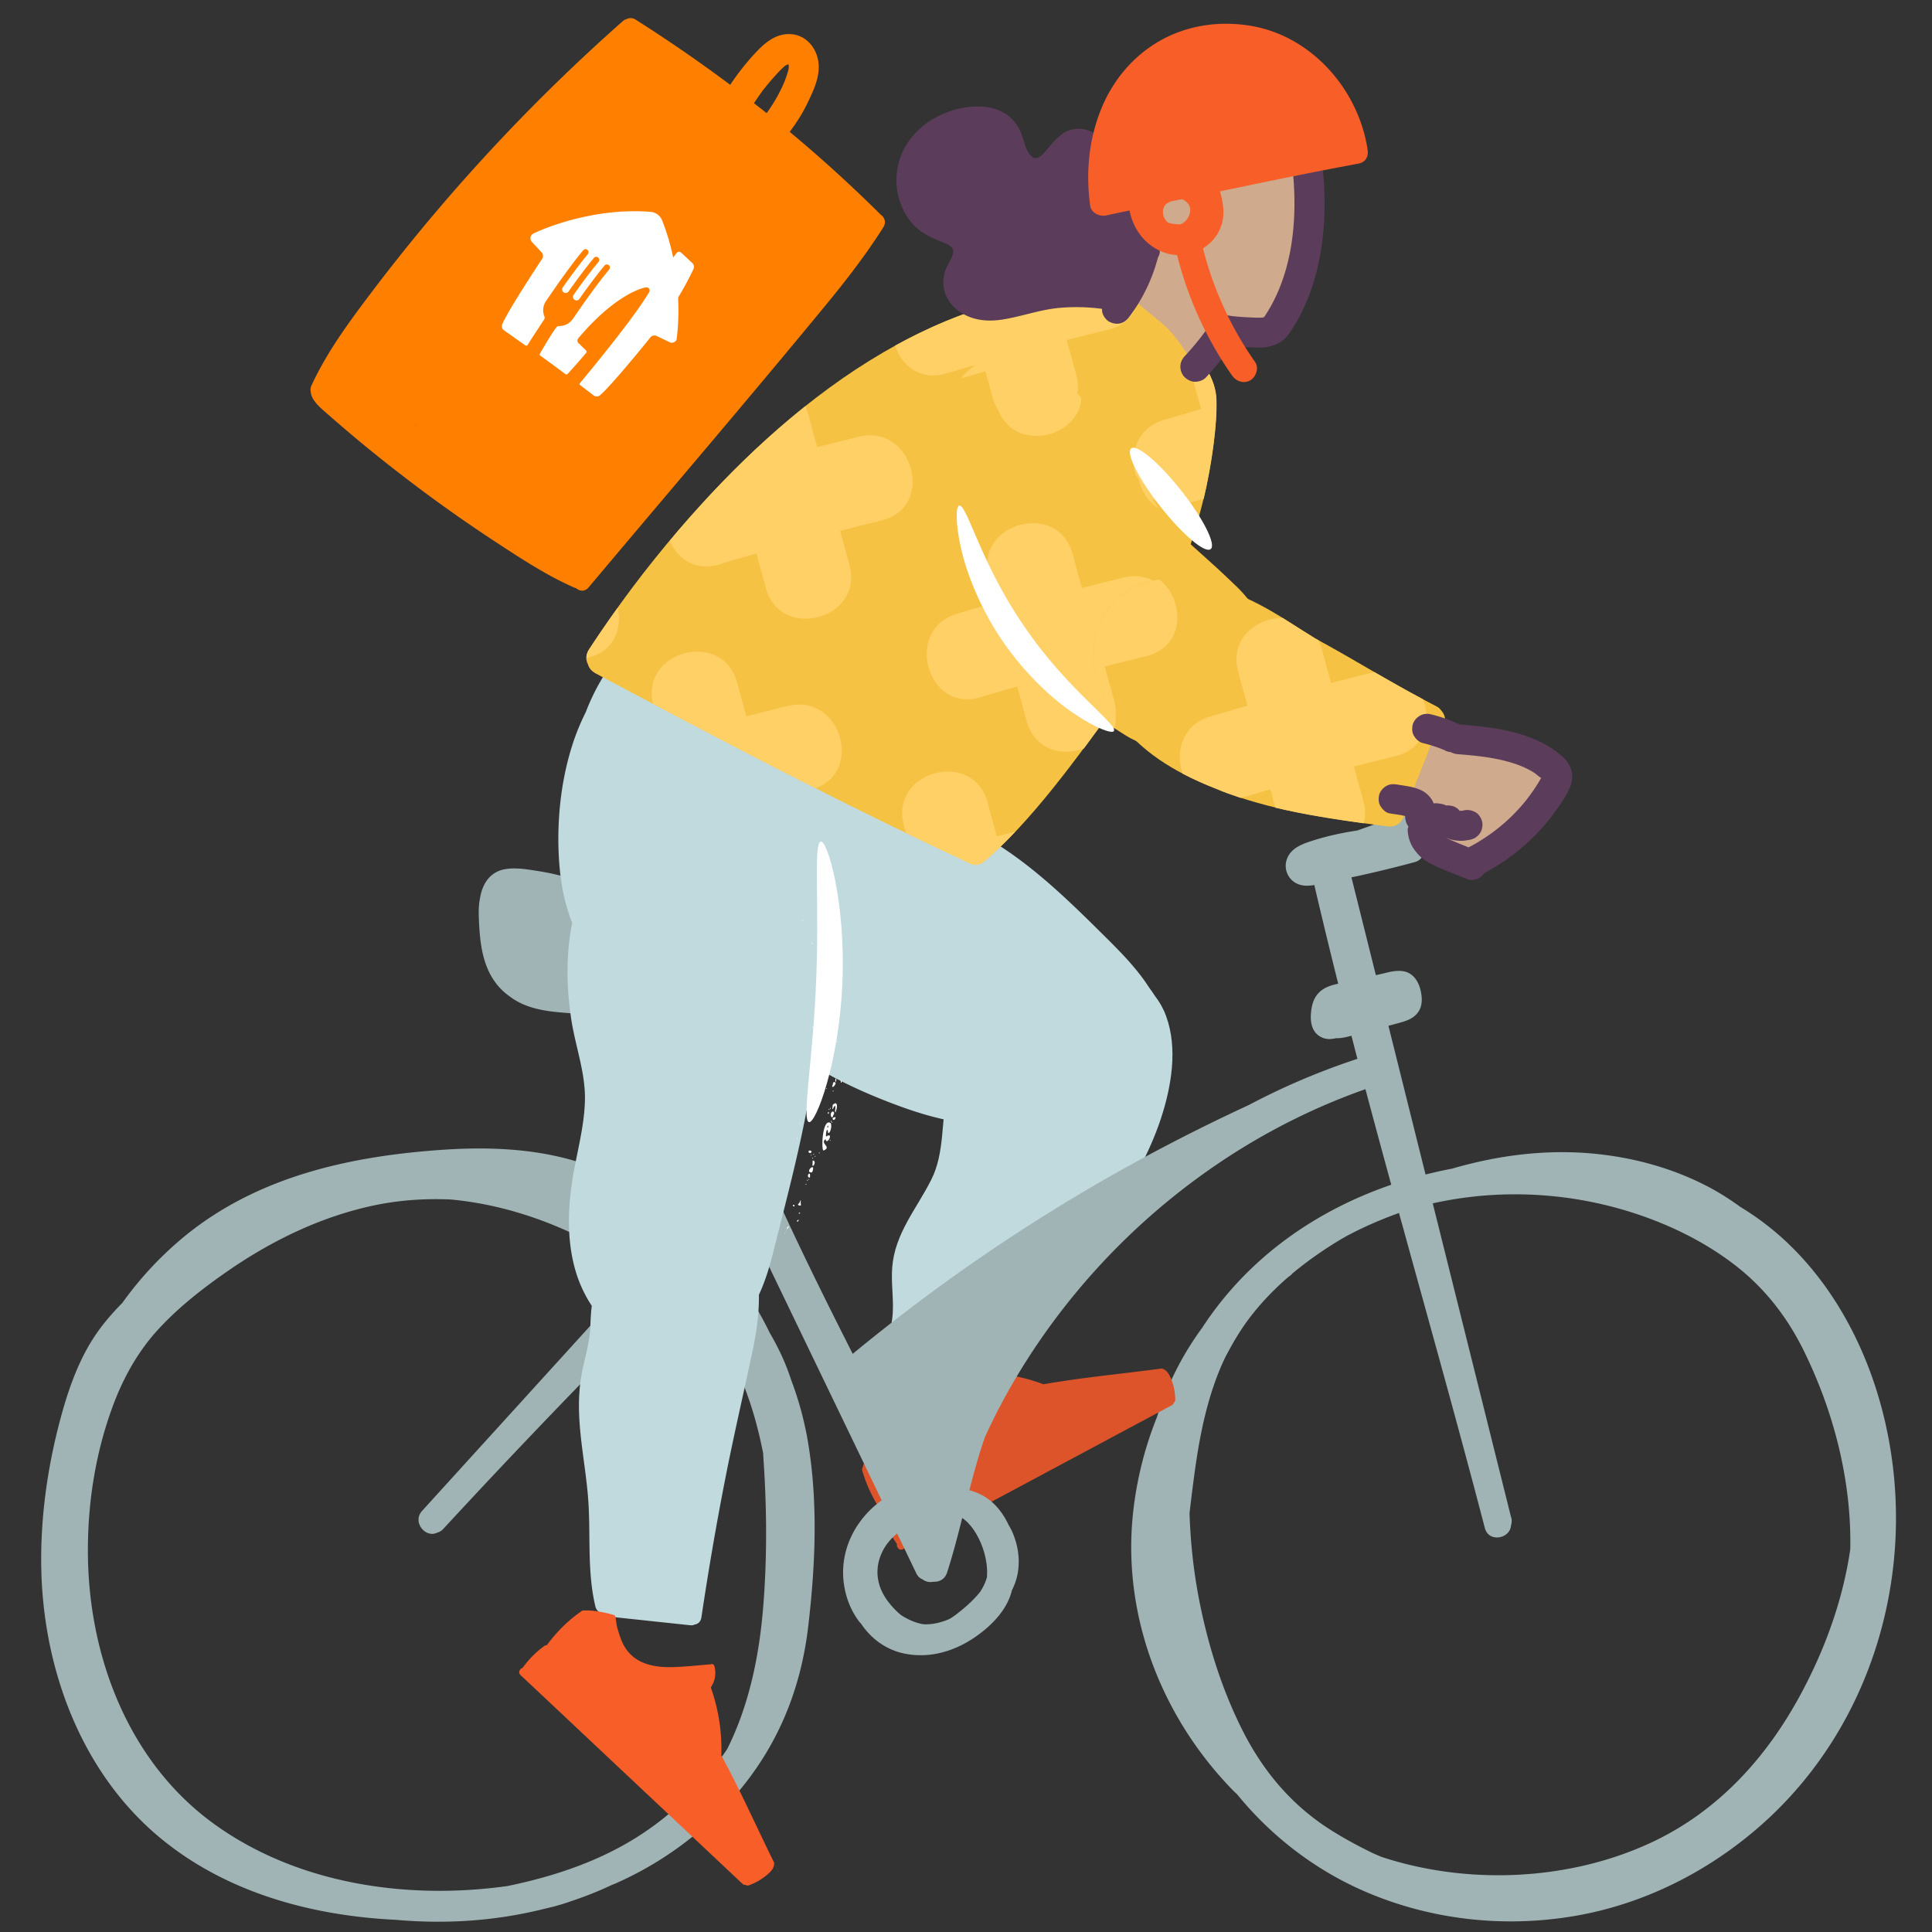 <svg id="Illustration" xmlns="http://www.w3.org/2000/svg" viewBox="0 0 200 200"><rect x="0" y="0" width="200" height="200" fill="#333333" stroke="none"/><defs><style>.cls-1{fill:none}.cls-2{fill:#f6c243}.cls-3{fill:#f75e28}.cls-4{fill:#fff}.cls-5{fill:#ffd066}.cls-7{fill:#a0b4b5}.cls-8{fill:#c1dade}.cls-9{fill:#d0aa8c}.cls-11{fill:#5b3d5b}</style></defs><path class="cls-7" d="M195.21 147.48c-1.52-6.82-4.73-13.44-9.73-18.39a28.419 28.419 0 0 0-5.32-4.15c-1.15-.84-2.36-1.6-3.64-2.25-3.62-1.84-7.56-2.89-11.6-3.27-4.94-.46-9.88.18-14.61 1.56-10.3 1.97-19.82 7.31-25.77 16.33a.99.99 0 0 1-.11.17c-2.06 2.8-3.62 5.93-4.67 9.24a37.326 37.326 0 0 0-2.52 10.44c-.95 10.44 3.13 20.75 10.42 28.2.13.14.28.26.41.39 3.45 4.24 7.88 7.68 12.87 9.9 6.94 3.09 14.72 3.97 22.19 2.67 7.12-1.24 13.75-4.6 19.15-9.36 11.63-10.25 16.28-26.46 12.93-41.47Zm-3.67 12.9c-.77 5.28-2.64 10.42-5.18 15.1-3.59 6.63-8.68 12.17-15.6 15.34-8.35 3.84-18.75 4.37-27.76 1.4-.31-.13-.62-.26-.92-.4-1.48-.72-2.93-1.5-4.32-2.38-3.92-2.48-6.83-5.87-8.96-9.97-2.17-4.2-3.64-8.8-4.58-13.42-.63-3.1-.98-6.25-1.08-9.4.18-1.59.38-3.17.6-4.74.54-3.78 1.34-7.59 2.94-11.07.11-.24.23-.48.36-.71.59-1.13 1.24-2.21 1.97-3.24 1.24-1.71 2.69-3.25 4.29-4.64.1-.08.19-.15.29-.22.08-.06.15-.13.21-.21 1.57-1.31 3.26-2.48 5.03-3.54l.69-.39c1.97-1.04 4.04-1.91 6.16-2.62l.7-.21c7.57-2.12 15.72-1.85 23.16.65 3.57 1.2 7.03 2.92 10.02 5.22 3.09 2.37 5.43 5.38 7.15 8.86 3.12 6.33 4.97 13.49 4.83 20.59h-.01Z" id="Wheel1"/><path class="cls-8" d="M120.45 104.56c-.23-.52-.55-1.01-.9-1.47-.86-1.4-2.19-2.49-4.14-3.02-5.26-1.44-10.98 2.17-14.09 6.18-1.55 2.01-2.7 4.34-3.25 6.83-.66 2.97-.26 6.25-1.66 9.03-1.52 3.03-3.79 5.58-4.05 9.11-.14 1.77.23 3.54 0 5.32-.22 1.72-.79 3.37-1.63 4.88-.21.37-.16.73.01 1.01.08.21.22.39.43.5 2.69 1.4 5.53 2.54 8.44 3.39.18.05.34.06.48.03.28-.03.55-.17.75-.45 2.54-3.58 5.08-7.16 7.63-10.75 2.34-3.29 4.74-6.55 6.94-9.93 2.05-3.15 3.89-6.49 4.98-10.1 1.01-3.35 1.55-7.27.07-10.56Z" id="Lower_leg_2"/><path d="M92.88 159.87c-.63-.87-1.1-1.84-1.43-2.86-.03-.08-.01-.17.01-.24-.98-1.39-1.75-2.94-2.21-4.58-.02-.08 0-.14.02-.19.28-.99.84-1.93 1.41-2.77 0 0 .01 0 .01-.01a.17.17 0 0 1 .06-.06h.01s.05-.03.08-.03h.07c.34.03.68.13 1.01.16.49.04 1.01.05 1.5.02 1.11-.06 2.08-.48 2.84-1.3.8-.87 1.25-1.99 1.57-3.11.34-1.17.6-2.35.89-3.53 0-.01.01-.03.02-.04v-.05c0-.14.14-.26.28-.26.77.03 1.5.42 1.97 1.04 0 0 0 .02.01.03 2.4-.05 4.78.37 7.02 1.21 3.98-.7 8-1.07 12-1.6s.07-.02.1-.02c.72-.03 1.04.86 1.24 1.41.2.59.3 1.21.3 1.84 0 .1-.06.19-.14.26-.03.12-.1.22-.23.29-7.19 3.85-14.39 7.7-21.58 11.55-2.07 1.11-4.15 2.22-6.22 3.33-.37.2-.68-.15-.65-.48h.02Z" style="fill:#dd542a" id="Foot2"/><g id="Bike"><path class="cls-7" d="m63.28 105.05 8.72.9c1.26.13 2.57.4 3.84.23s2.09-.92 2.74-2.02c.69-1.17 1.33-2.36 1.95-3.57.55-1.06 1.17-2.28.4-3.39-.66-.94-2.13-1.16-3.15-1.41-1.42-.35-2.86-.59-4.31-.83-3.21-.55-6.43-.99-9.66-1.37-1.32-.15-1.31 1.92 0 2.07 3.05.35 6.09.78 9.12 1.29 1.49.26 3 .5 4.47.87.25.06 1.8.32 1.9.6.09.23-.72 1.46-.84 1.67-.34.65-.68 1.29-1.04 1.93-.31.55-.61 1.34-1.08 1.77-.85.79-2.81.23-3.83.12l-9.21-.95c-1.33-.14-1.31 1.93 0 2.07Z"/><path class="cls-7" d="m156.44 157.12-12.71-50.93.93-.25c.84-.23 1.68-.45 2.19-1.23.45-.69.37-1.59.17-2.34-.23-.84-.75-1.62-1.66-1.81-.81-.17-1.62.09-2.4.27l-.53.12-2.53-10.13c.18-.04.36-.07.54-.11 2.01-.44 4-.92 5.99-1.46.84-.22 1.09-.96.93-1.62.27-.11.53-.22.8-.34.68-.3.84-1.3.5-1.89-.3-.51-.8-.7-1.32-.65-.31-.52-.97-.87-1.56-.66l-5.26 1.88c-1.71.26-3.41.63-5.05 1.19-1 .34-1.99.82-2.3 1.93-.3 1.1.35 2.22 1.44 2.51.46.13.96.1 1.45.02.79 3.41 1.62 6.81 2.47 10.21l-.08.02c-.88.2-1.62.46-2.17 1.21-.41.57-.54 1.3-.58 1.99-.06 1.05.25 2.05 1.33 2.42.42.14.86.1 1.3 0 .53.02 1.05-.11 1.57-.25.21.8.41 1.6.62 2.39a72.27 72.27 0 0 0-11.24 4.78c-10.98 5.07-21.48 11.17-31.29 18.26-3.32 2.39-6.56 4.9-9.72 7.5-.3-.59-.59-1.18-.89-1.77-3.85-7.63-7.55-15.3-10.77-23.22-1.38-3.4-2.8-6.8-4.55-10.04.28.08.56.14.85.19 1.46.25 3.17-.02 4.24-1.23.23-.26.39-.58.45-.9.89-1.13 1.64-2.33 2.14-3.69.24-.65.32-1.39-.04-2.02-.44-.76-1.25-.97-2.04-1.15-1.19-.27-2.39-.46-3.59-.64a.998.998 0 0 0-.44-.25c-2.48-.68-4.94-1.4-7.39-2.18-2.44-.78-4.67-1.62-7.05-2.29-1.15-.33-2.31-.61-3.49-.79-1.1-.17-2.31-.39-3.43-.19-1.61.29-2.36 1.59-2.58 3.02-.14.66-.15 1.37-.12 2.06.08 1.97.24 4 1.17 5.78.49.93 1.17 1.71 2 2.29 1.33 1.03 2.96 1.42 4.61 1.61 2.06.22 4.16.27 6.23.39.47.03.77-.21.91-.54.76-.06 1.51-.12 2.26-.16 0 .02.01.03.02.05l8.34 17.32-4.26 4.69c-2.95-2.53-6.31-4.56-9.98-5.87-4.73-1.68-9.84-1.93-14.82-1.61-9.57.63-19.16 2.68-26.77 8.83a36.103 36.103 0 0 0-6.61 7.03c-1.07 1.08-2.06 2.23-2.9 3.5-1.49 2.26-2.46 4.83-3.21 7.41-1.6 5.56-2.46 11.42-2.27 17.21.35 10.28 4.32 20.75 12.44 27.39 6.82 5.58 15.57 7.94 24.26 8.36 5.15.46 10.34.12 15.32-1.13.26-.06.52-.12.79-.19.05-.01.1-.02.14-.03.62-.17 1.24-.35 1.85-.57 1.42-.47 2.82-1.02 4.18-1.66.22-.1.44-.17.66-.28 5.16-2.31 9.78-5.87 13.26-10.33 3.72-4.77 5.78-10.22 6.48-16.21.77-6.57 1.05-13.38-.18-19.91v.02c-.37-1.93-.91-3.8-1.59-5.6-.55-1.7-1.3-3.31-2.21-4.86-1.5-3.09-3.43-5.99-5.83-8.6 1.11-1.1 2.23-2.19 3.34-3.28l11.46 23.78 2.61 5.42c-2.64 1.9-4.35 5.06-3.93 8.5.18 1.46.7 2.86 1.59 4.04.06.08.13.15.2.22 1.02 1.54 2.56 2.7 4.46 3.1 3.17.66 6.23-.59 8.6-2.67 1.12-.99 2.1-2.21 2.51-3.67.02-.06.03-.12.04-.18.31-.61.54-1.26.64-1.95.21-1.42-.02-2.81-.59-4.12-.11-.25-.24-.48-.38-.72-.33-.71-.76-1.37-1.29-1.95-.77-.84-1.72-1.36-2.77-1.64.47-1.85.98-3.68 1.6-5.48 1.51-3.32 3.31-6.5 5.35-9.52a70.153 70.153 0 0 1 20.12-19.69c4.37-2.81 9.04-5.11 13.93-6.83 2.7 10.15 5.54 20.25 8.32 30.38 1.37 5 2.73 10.02 4.04 15.05.41 1.56 2.64 1.1 2.71-.29.08-.23.1-.49.03-.78Zm-20.75-67.07h-.01l.02-.02v.01ZM79 150.55c.38 5.25.43 10.53.01 15.76-.41 5.08-1.45 10.19-3.73 14.75-2.33 3.47-5.34 6.49-8.83 8.79-4.2 2.77-9.01 4.38-13.91 5.39-10.44 1.47-21.88-.21-30.51-6.52-8.58-6.28-12.68-16.83-12.92-27.21-.12-5.44.7-10.98 2.62-16.09 1.06-2.84 2.57-5.53 4.62-7.77 2.04-2.23 4.45-4.13 6.92-5.86 4.82-3.38 10.21-6 16.01-7.12 2.43-.46 4.91-.61 7.37-.5 4.78.44 9.37 1.88 13.67 4.02 2.05 1.02 4.04 2.14 6 3.32l-15.45 17-7.17 7.89c-1.07 1.17.37 2.86 1.55 2.26.22-.06.44-.17.64-.39a836.1 836.1 0 0 1 23.72-24.65c1.39 1.01 2.68 2.13 3.78 3.49 3.07 3.78 4.71 8.69 5.63 13.43Zm23.19 12.66c-.07.22-.14.45-.23.66-.13.31-.3.61-.48.9-.74.93-1.68 1.73-2.5 2.36-.21.16-.43.31-.65.44-.25.12-.51.22-.78.3-.63.2-1.31.31-1.97.27-.81-.13-1.59-.49-2.28-.93-.49-.39-.92-.85-1.29-1.32-1.33-1.68-1.58-3.69-.5-5.58.36-.62.83-1.13 1.36-1.57l1.99 4.14c.16.33.38.51.63.61.32.25.73.34 1.13.25.58.04 1.19-.24 1.42-.95.6-1.85 1.09-3.75 1.57-5.65.23.16.45.35.65.56 1.24 1.33 2.05 3.62 1.91 5.51Z"/></g><g id="Top_leg_1"><path class="cls-8" d="M120.03 104.25h-.01c-1.13-2.69-3.2-4.87-5.23-6.9-4.18-4.15-8.46-8.43-13.71-11.2-.24-.13-.48-.25-.73-.37 1.12-1.27 1.58-2.12 2.14-2.86 0-.86.56-1.44.57-1.5.41-2.33 1.13-3.71.37-5.92-.75-2.17-1.99-4.01-3.83-5.39-1.82-1.36-4.09-2.12-6.32-2.48-2.48-.4-5.16-.59-7.6.14-.97.29-1.88.72-2.72 1.26-.41-.59-.85-1.18-1.33-1.73-1.47-1.67-3.46-3.46-5.76-3.69h-.12c-1.9-.45-3.87-.03-5.69.81-.21.1-.41.2-.61.3-.23.08-.46.16-.69.26-.98.4-1.86.93-2.62 1.59-.9.48-1.77.97-2.46 1.77-1.3 1.55-2.31 3.48-3.05 5.4a23.39 23.39 0 0 0-1.4 3.44c-1.21 3.82-1.62 8.01-1.35 12 .15 2.15.54 4.34 1.35 6.34-.11.56-.2 1.12-.27 1.68-.35 2.73-.24 5.49.16 8.21.42 2.87 1.52 5.66 1.43 8.59-.09 3.04-1.04 5.99-1.42 8.99-.37 2.86-.36 5.82.46 8.6.37 1.26.94 2.48 1.67 3.59-.09.7-.12 1.42-.15 2.15-.06 1.55-.5 2.97-.81 4.47-.32 1.51-.41 3.06-.35 4.6.12 3.16.81 6.27.98 9.42.19 3.5-.12 7.01.7 10.46.1.43.39.65.71.72.38.25.86.36 1.31.41.86.1 1.73.19 2.6.28 1.75.19 3.49.37 5.24.56.15.01.29-.01.42-.08.34-.05.63-.28.7-.74.7-4.7 1.5-9.39 2.41-14.05.88-4.53 1.93-9.03 2.89-13.55.39-1.85.68-3.84.65-5.79.72-1.54 1.19-3.2 1.6-4.87 1.5-5.96 3.11-11.98 3.99-18.08.04-.25.06-.5.09-.75.33.2.66.4 1 .59 2.53 1.44 5.23 2.61 7.97 3.61 2.91 1.06 5.95 1.85 9.07 1.91 3.11.06 6.23-.5 9.24-1.26 2.51-.64 5.09-1.57 6.98-3.42 2.13-2.08 2.75-4.81 1.59-7.56ZM102.48 82.93s.19-.26 0 0Z"/><path class="cls-4" d="M86.57 107.83c.03.08.08.04.13 0-.02-.07-.09-.04-.13 0ZM84.05 97.62c-.06.05 0 .07.06.09.06-.06.03-.08-.06-.09ZM83.13 95.2s-.13.06-.06.14c.04-.03.06-.11.06-.14ZM85.95 116.23c.23.13.04 1.12-.22 1.06-.08-.79-.28.05-.22.37.89-.58.06 1.03-.05.26-.63.49.71.78-.21 1.19-.26-.06-.12-3.35.7-2.87Zm-.21.27c-.11.06-.16.28.01.19 0 0-.03-.22-.01-.19ZM86.21 114.36c-.18 1.23.26-.46.27.33-.21 1.46.64-1.09-.27-.33ZM84.14 121.15c.21-.7-.55-.1-.35.17.18.07.31.11.35-.17Z"/><path class="cls-4" d="M86.03 115.22c-.13.31.15.69.23.23.24-.25-.06-.59-.23-.23ZM82.89 124.61c.03-.85-.06.02-.26.01-.12.2.43.3.26-.01ZM84.12 120.45c-.12.59.42-.05.13-.29-.2-.12-.11.2-.13.29ZM86.14 112.46c.06.29.68-.54.14-.43-.07.08-.07.32-.14.43ZM83.8 121.91c.09 0 .05-.31.04-.41-.25-.05-.28.4-.04.41ZM86.19 115.82c.09.29.35-.01.3-.19-.11.05-.32.03-.3.19ZM83.71 119.13c-.08.15.17.38.3.12-.03-.19-.16-.15-.3-.12ZM81.66 126.92c-.11.04-.24.21-.22.33.12-.08.22-.17.22-.33ZM82.51 126.46c.12.01.17-.1.18-.21-.04.04-.29.13-.18.21Z"/><path class="cls-4" d="M86.5 112.02c.1-.13.08-.27.05-.41-.09.09-.11.31-.05.41ZM82.69 125.64c.08-.01.2-.02.11-.12-.05.02-.16.04-.11.12ZM85.7 115.19s0 .08.01.12c.18.01.08-.37-.01-.12ZM82.22 124.9c.08-.13 0-.16-.12-.19-.06.2.07.14.12.19ZM87.04 112.08c.14 0 .07-.15.09-.3-.13.11-.08.19-.09.3ZM82.5 117.79c-.06.01-.03.09 0 .12.08-.04.03-.07 0-.12ZM83.74 122.09c0-.08-.05-.02-.09 0 .02.09.06.06.09 0ZM84.43 119.69c0-.07-.06-.02-.1 0 .03.08.03.08.1 0ZM81.8 127.36s.08-.04.06-.08c-.04 0-.07.04-.06.08ZM84.78 119.41s.1-.06.09-.11c-.05 0-.12.02-.09.11ZM85.79 114.82c0 .07 0 .11.08.03.04-.09-.04-.06-.08-.03ZM85.97 114.68c-.06.03-.09.07-.03.12.01-.01.11-.09.03-.12ZM86.23 113s.09-.07.03-.12c-.06.03-.09.07-.03.12ZM84.16 119.91c.05-.11-.12-.07-.08.04 0 0 .09-.06.08-.04ZM84.19 119.55s.1-.06.09-.11c-.05 0-.12.02-.09.11ZM83.48 122.62s-.02-.06-.04-.08c-.07.03-.04.18.04.08ZM83.6 122.2c.06-.11-.09-.07-.07.04 0 0 .1-.07.07-.04ZM85.98 116.1c.12.04.12 0 .1-.1l-.1.1Z"/><path class="cls-4" d="m86.17 116.21-.03-.09c-.09-.04-.04.17.03.09ZM83.97 119.53c-.08.03 0 .15.05.07 0 0-.07-.07-.05-.07ZM85.91 118.08l.08-.03c0-.08-.16-.04-.08.03ZM81.38 127.4s-.07.05-.06.08c.04 0 .07-.03.06-.08ZM81.21 127.68c-.02.09.08.02.06-.03l-.06.03ZM82.83 116.21l-.08.03c.01.09.15.04.08-.03ZM85.57 110.78s.09-.06.08-.12c-.05 0-.11.03-.08.12ZM84.74 112.8c-.45-.04.15.28 0 0ZM84.54 113.87s-.13.02-.1.11c.05-.01.08-.08.1-.11ZM85.62 112.72s-.04-.11-.09-.09c0 .04.02.14.09.09ZM84.55 106.14s-.07.12 0 .14c.03-.04.06-.14 0-.14ZM84.21 106.37s-.06-.11-.11-.09c.02.09.04.14.11.09Z"/></g><path class="cls-3" d="M54.12 172.63c.63-.88 1.39-1.64 2.26-2.26.07-.05.15-.07.23-.06 1-1.37 2.23-2.6 3.63-3.55.07-.05.13-.06.19-.04 1.03-.05 2.09.18 3.08.45 0 0 .01 0 .02.01.03 0 .05.02.08.03h.01s.03.05.05.08c0 0 0 .01.01.03 0 .01.01.02.02.04.08.33.09.68.17 1.01.12.48.28.97.46 1.43.41 1.03 1.12 1.82 2.14 2.27 1.08.48 2.28.55 3.44.5 1.21-.05 2.42-.18 3.63-.28h.04s.03-.02.04-.02c.14-.04.29.05.33.19.21.74.08 1.56-.35 2.19 0 0-.01.01-.02.03.81 2.26 1.17 4.65 1.09 7.04 1.93 3.55 3.57 7.24 5.35 10.86s.04.06.06.1c.26.68-.48 1.26-.95 1.62-.5.38-1.05.67-1.64.88-.1.03-.2 0-.28-.05a.444.444 0 0 1-.35-.12c-5.94-5.59-11.89-11.18-17.83-16.77-1.71-1.61-3.42-3.22-5.14-4.83-.3-.28-.07-.69.25-.77h-.02Z" id="Foot1"/><g id="Body"><path class="cls-2" d="M125.91 41.35c-.1-2.75-2.22-4.85-3.95-6.83-1.67-1.91-3.43-3.92-5.89-4.76-.4-.14-.84-.07-1.22.12-18.09-.32-33.41 11.95-44.63 25.02-3.35 3.9-6.43 8.02-9.24 12.32-.37.56-.35 1.1-.12 1.54.1.37.35.71.8.95 12.68 6.75 25.4 13.45 38.43 19.51.02.01.05.01.07.03.46.29 1.12.43 1.67-.03 4.86-4.08 9.66-10.73 13.78-16.47 4.37-6.07 6.27-11.57 8.44-19.06 1.15-3.96 1.97-9.34 1.86-12.34Z"/><path class="cls-1" d="M106.28 74.61c-.32-1.19-.65-2.38-.97-3.58-1.28.37-2.56.73-3.84 1.11-5.56 1.65-7.91-7.01-2.39-8.66 1.28-.38 2.57-.75 3.85-1.12l-.96-3.51c-1.53-5.58 7.13-7.95 8.66-2.39.32 1.18.64 2.36.97 3.54 1.43-.37 2.86-.73 4.29-1.08 2.8-.68 4.78 1.11 5.39 3.26 1.01-2.62 1.87-5.39 2.77-8.51.19-.66.37-1.36.54-2.08-.57.17-1.15.33-1.73.5-5.56 1.65-7.91-7.01-2.39-8.66 1.28-.38 2.57-.75 3.85-1.12l-.96-3.51c-.27-.99-.21-1.88.06-2.64-.49-.58-.99-1.14-1.48-1.68-1.22-1.4-2.5-2.85-4.07-3.86-.19 1.55-1.17 2.97-3.16 3.45-1.44.35-2.88.72-4.31 1.08.32 1.18.64 2.36.97 3.54 1.53 5.58-7.13 7.95-8.66 2.39-.32-1.19-.65-2.38-.97-3.58-1.28.37-2.56.73-3.84 1.11-2.68.8-4.62-.81-5.28-2.88-3.24 1.79-6.34 3.91-9.28 6.25.1.22.19.46.26.7.32 1.18.64 2.36.97 3.54 1.43-.37 2.86-.73 4.29-1.08 5.62-1.37 7.99 7.28 2.39 8.66-1.44.35-2.88.72-4.31 1.08.32 1.18.64 2.36.97 3.54 1.53 5.58-7.13 7.95-8.66 2.39-.32-1.19-.65-2.38-.97-3.58-1.28.37-2.56.73-3.84 1.11-2.5.74-4.34-.6-5.12-2.45-1.89 2.26-3.69 4.58-5.4 6.97.5 2.12-.34 4.49-3.06 5.16-.06.01-.11.03-.17.04 0 .22.06.43.15.63.1.37.35.71.8.95 1.98 1.06 3.96 2.11 5.95 3.15-1.35-5.49 7.18-7.76 8.68-2.25.32 1.18.64 2.36.97 3.54 1.43-.37 2.86-.73 4.29-1.08 5.45-1.33 7.85 6.77 2.86 8.51 3.11 1.57 6.24 3.12 9.38 4.64l-.22-.8c-1.53-5.58 7.13-7.95 8.66-2.39.32 1.18.64 2.36.97 3.54.63-.17 1.28-.32 1.91-.48 2.44-2.57 4.83-5.6 7.09-8.65-2.25.84-5.1.13-5.92-2.84h.02Z"/><path class="cls-1" d="M118.28 67.59c-1.44.35-2.88.72-4.31 1.08.32 1.18.64 2.36.97 3.54.12.43.17.84.17 1.24.17-.23.34-.48.51-.7 1.31-1.82 2.4-3.59 3.33-5.38-.21.08-.43.16-.67.22Z"/><path class="cls-5" d="M74.47 58.41c1.28-.38 2.55-.75 3.84-1.11.32 1.19.65 2.38.97 3.58 1.52 5.56 10.18 3.2 8.66-2.39-.32-1.18-.64-2.36-.97-3.54 1.44-.37 2.87-.73 4.31-1.08 5.6-1.37 3.23-10.03-2.39-8.66-1.44.35-2.86.71-4.29 1.08-.32-1.18-.64-2.36-.97-3.54-.07-.26-.16-.48-.26-.7-4.85 3.86-9.25 8.31-13.15 12.87-.3.35-.58.7-.88 1.06.78 1.85 2.62 3.19 5.12 2.45ZM113.97 68.69c1.44-.37 2.87-.73 4.31-1.08.24-.06.46-.14.67-.22.89-1.69 1.64-3.4 2.33-5.17-.61-2.15-2.6-3.94-5.39-3.26-1.44.35-2.86.71-4.29 1.08-.32-1.18-.64-2.36-.97-3.54-1.52-5.56-10.18-3.2-8.66 2.39l.96 3.51c-1.28.37-2.57.74-3.85 1.12-5.52 1.64-3.17 10.3 2.39 8.66 1.28-.38 2.55-.75 3.84-1.11.32 1.19.65 2.38.97 3.58.81 2.97 3.67 3.69 5.92 2.84 1-1.35 1.97-2.68 2.91-3.99 0-.39-.06-.8-.17-1.24-.32-1.18-.64-2.36-.97-3.54ZM123.38 38.84l.96 3.51c-1.28.37-2.57.74-3.85 1.12-5.52 1.64-3.17 10.3 2.39 8.66.57-.17 1.15-.33 1.73-.5.85-3.61 1.41-7.76 1.32-10.26-.08-1.99-1.2-3.64-2.47-5.15-.27.76-.32 1.65-.06 2.64h-.01ZM81.55 73.08c-1.44.35-2.86.71-4.29 1.08-.32-1.18-.64-2.36-.97-3.54-1.5-5.51-10.03-3.24-8.68 2.25 5.58 2.95 11.17 5.87 16.81 8.72 4.98-1.74 2.59-9.84-2.86-8.51ZM102.23 83.04c-1.52-5.56-10.18-3.2-8.66 2.39l.22.8c2.09 1.01 4.19 2.02 6.29 3 .02.01.05.01.07.03.46.29 1.12.43 1.67-.03 1.1-.92 2.19-1.98 3.28-3.13-.63.16-1.28.32-1.91.48-.32-1.18-.64-2.36-.97-3.54ZM63.94 62.92c-1.01 1.41-2.01 2.84-2.95 4.29-.21.31-.28.62-.28.91.06-.01.11-.03.17-.04 2.72-.67 3.55-3.04 3.06-5.16Z"/></g><g id="Top_arm"><path class="cls-2" d="M131.41 67.47c-.97-4.22-1.97-5.44-4.07-7.39-1.88-1.82-3.9-3.51-5.78-5.31-.87-1.1-1.7-2.24-2.5-3.4-2.62-3.79-4.96-7.91-8.12-11.29-1.55-1.65-3.47-3-5.76-3.29-2.12-.26-4.14.55-5.52 2.17-.89 1.05-1.52 2.24-1.93 3.51-.21.55-.37 1.12-.48 1.7-.08.33-.14.66-.19.99-.59 4.44.77 9.14 2.68 13.11 1.9 3.98 4.59 7.43 7.73 10.45 2.46 3.06 5.78 5.36 9.09 7.43 2.51 1.57 5.67 1.59 9.08.92s6.81-5.1 5.78-9.6Z"/><path class="cls-1" d="M125.29 74.68c1.28-.38 2.57-.75 3.85-1.12l-.96-3.51c-.68-2.5.67-4.35 2.51-5.14-.79-2.29-1.76-3.35-3.35-4.85-1.88-1.82-3.9-3.51-5.78-5.31-.55-.7-1.08-1.41-1.59-2.13-1.08-.63-1.81-1.77-2.08-3.02-1.88-2.84-3.71-5.78-5.92-8.37-.39 4.33-7.45 5.7-8.81.72-.32-1.19-.65-2.38-.97-3.58l-2.69.78c-.8.99-1.38 2.11-1.77 3.29-.21.55-.37 1.12-.48 1.7-.08.33-.14.66-.19.99-.59 4.44.77 9.14 2.68 13.11.87 1.82 1.9 3.51 3.07 5.12.18-.06.37-.1.55-.16l-.96-3.51c-1.53-5.58 7.13-7.95 8.66-2.39.32 1.18.64 2.36.97 3.54 1.43-.37 2.86-.73 4.29-1.08 5.62-1.37 7.99 7.28 2.39 8.66-1.44.35-2.88.72-4.31 1.08.32 1.18.64 2.36.97 3.54.23.86.23 1.65.04 2.34.39.25.77.5 1.17.74 1.68 1.05 3.67 1.4 5.81 1.32.39-1.24 1.33-2.31 2.93-2.78Z"/><path class="cls-5" d="M115.34 73.07c-.32-1.18-.64-2.36-.97-3.54 1.44-.37 2.87-.73 4.31-1.08 5.6-1.37 3.23-10.03-2.39-8.66-1.44.35-2.86.71-4.29 1.08-.32-1.18-.64-2.36-.97-3.54-1.52-5.56-10.18-3.2-8.66 2.39l.96 3.51c-.18.06-.37.1-.55.16 1.39 1.91 2.95 3.69 4.66 5.34 2.17 2.7 5.01 4.81 7.92 6.69.19-.69.19-1.48-.04-2.34ZM116.08 29.76c-.4-.14-.84-.07-1.22.12-7.97-.14-15.41 2.16-22.19 5.9.66 2.06 2.6 3.68 5.28 2.88h-.01c1.01-.3 2.03-.59 3.05-.88-.49.33-.94.71-1.33 1.18-.06.07-.1.14-.17.21.84-.25 1.69-.49 2.53-.73.24.9.49 1.79.73 2.69.14.52.35.97.6 1.36 1.71 4.32 8.24 2.92 8.61-1.25-.15-.17-.3-.33-.44-.5.11-.6.08-1.27-.12-2-.32-1.18-.64-2.36-.97-3.54 1.44-.37 2.87-.73 4.31-1.08 1.99-.49 2.97-1.9 3.16-3.45-.57-.37-1.17-.68-1.83-.9ZM119.96 52.63c-.3-.42-.61-.84-.9-1.27-.4-.58-.79-1.16-1.18-1.75.28 1.25 1.01 2.39 2.08 3.02ZM128.18 70.06l.96 3.51c-1.28.37-2.57.74-3.85 1.12-1.6.48-2.54 1.55-2.93 2.78 1.06-.04 2.15-.17 3.26-.39 3.43-.68 6.81-5.1 5.78-9.6-.23-1-.46-1.83-.71-2.55-1.84.79-3.2 2.64-2.51 5.14Z"/></g><g id="Forearm"><path class="cls-2" d="M149.55 74.92c.14-.48-.02-1.03-.37-1.39-.12-.17-.28-.32-.52-.43-4.27-2.17-8.32-4.75-12.53-7.02-1.02-.64-2.05-1.28-3.06-1.93-3.49-2.22-7.21-3.89-11.41-4.19-3.76-.26-6.87 1.68-8.05 5.25-1.15 3.51.3 7.14 2.53 9.89 2.57 3.18 6.06 5.11 9.8 6.56.8.34 1.62.63 2.43.9 4.88 1.61 10.04 2.28 15.12 2.97h.06c.45.1.93-.01 1.28-.3h.01c.06-.06.11-.11.16-.17.03-.04.07-.09.1-.14.01-.02.03-.04.05-.06l.03-.04s.01-.02.01-.03c1.8-3.13 3.36-6.41 4.36-9.88Z"/><path class="cls-1" d="M125.29 74.16c1.28-.38 2.57-.75 3.85-1.12l-.96-3.51c-.93-3.4 1.92-5.6 4.63-5.56-3.42-2.14-7.05-3.73-11.14-4.02-.57-.04-1.12-.02-1.65.03 2.59 2.02 2.77 6.92-1.34 7.92-1.44.35-2.88.72-4.31 1.08.32 1.18.64 2.36.97 3.54.17.61.21 1.17.15 1.69.21.3.42.59.65.86 1.75 2.16 3.91 3.73 6.29 4.98-.79-2.23-.07-5.05 2.85-5.92ZM137.8 70.69c1.43-.37 2.86-.73 4.29-1.08.07-.01.13-.03.2-.04-1.92-1.11-3.84-2.23-5.78-3.29.13.27.24.55.32.87.32 1.18.64 2.36.97 3.54ZM128.44 82.59c1.18.39 2.37.72 3.58 1.01-.17-.63-.35-1.27-.52-1.9-1.02.29-2.04.59-3.06.89ZM149.18 73.52c-.12-.17-.28-.32-.52-.43-.46-.23-.9-.48-1.36-.72.9 2.26.21 5.15-2.83 5.89-1.44.35-2.88.72-4.31 1.08l.97 3.54c.23.86.23 1.64.04 2.33.77.1 1.55.21 2.31.32h.06c.45.1.93-.01 1.28-.3h.01c.06-.06.11-.11.16-.17.03-.04.07-.09.1-.14.01-.02.03-.04.05-.06l.03-.04s.01-.02.01-.03c1.8-3.13 3.36-6.41 4.36-9.88.14-.48-.02-1.03-.37-1.39Z"/><path class="cls-5" d="M115.34 72.54c-.32-1.18-.64-2.36-.97-3.54 1.44-.37 2.87-.73 4.31-1.08 4.1-1.01 3.93-5.91 1.34-7.92-3 .33-5.4 2.18-6.41 5.22-1.04 3.16.03 6.4 1.88 9.03.05-.52.01-1.09-.15-1.69ZM141.13 82.89l-.97-3.54c1.44-.37 2.87-.73 4.31-1.08 3.04-.75 3.73-3.63 2.83-5.89-1.69-.9-3.36-1.84-5.02-2.8-.07.01-.13.02-.2.04-1.44.35-2.86.71-4.29 1.08-.32-1.18-.64-2.36-.97-3.54-.09-.32-.2-.6-.32-.87-.12-.07-.24-.14-.37-.21-1.02-.64-2.05-1.28-3.06-1.93-.09-.06-.18-.11-.27-.17-2.71-.05-5.56 2.15-4.63 5.56l.96 3.51c-1.28.37-2.57.74-3.85 1.12-2.91.86-3.64 3.69-2.85 5.92 1.13.59 2.31 1.12 3.51 1.59.8.34 1.62.63 2.43.9.02 0 .04.01.07.02 1.02-.3 2.04-.6 3.06-.89.17.63.35 1.27.52 1.9 3.01.72 6.08 1.19 9.15 1.62.19-.69.19-1.47-.04-2.33Z"/></g><g id="Hand"><path class="cls-9" d="m145.72 83.21 2.89-7.32s7.71 1.88 9.8 2.65c2.09.77 2.59 1.69 2.22 2.73-.37 1.04-.49 1.86-2.44 3.7s-4.07 3.42-4.96 3.89c-.9.47-4.11-.23-4.62-1.12-.52-.88-.46-2.77-.46-2.77l-2.43-1.75Z"/><path class="cls-11" d="M161.82 78.4c-1.32-1.25-3.11-2.04-4.84-2.52-1.92-.53-3.92-.72-5.9-.89-.95-.44-1.92-.8-2.94-1.04-.4-.1-.84-.06-1.19.16-.32.19-.63.56-.71.92-.09.4-.07.84.16 1.19.21.33.53.62.92.71h-.01c.72.17 1.41.39 2.09.67.05.02.09.04.14.06.18.11.37.17.58.19h.04c.22.12.47.2.73.22 1.85.15 3.68.32 5.47.85.85.25 1.64.57 2.39 1.03.25.15.52.44.79.58-.04.07-.07.13-.09.16-1.75 3.02-4.34 5.42-7.42 7.03-.59-.24-1.19-.48-1.78-.73-.2-.09-.4-.18-.59-.28l.3.12c.1.04.21.07.32.1.23.05.46.08.7.1.1.01.21.01.32.01.23 0 .47-.04.7-.08.11-.01.22-.04.33-.07.38-.1.73-.38.92-.71.11-.18.17-.37.19-.58.05-.21.03-.41-.03-.62-.12-.37-.35-.74-.71-.92-.36-.19-.79-.27-1.19-.16l-.14.03H151.09c-.1-.14-.23-.25-.38-.34-.18-.11-.37-.17-.58-.19-.13-.03-.27-.03-.4-.01a2.27 2.27 0 0 0-.5-.17c-.22-.03-.48-.09-.71-.06-.04 0-.08 0-.11.01-.04-.09-.07-.18-.11-.26-.26-.46-.68-.87-1.17-1.1-.77-.37-1.62-.45-2.46-.59-.42-.07-.81-.07-1.19.16-.32.19-.63.56-.71.92-.09.4-.07.84.16 1.19.21.32.54.65.92.71.52.09 1.08.14 1.61.28 0 .31.07.63.22.9.03.06.08.11.12.17-.06.16-.09.33-.07.51.04.45.12.79.29 1.2.17.41.38.7.66 1.04.41.5.99.89 1.57 1.18 1.19.59 2.48 1.05 3.71 1.55.35.14.89.02 1.19-.16.18-.11.36-.28.5-.49 3.01-1.58 5.6-3.88 7.55-6.66.5-.7.99-1.44 1.33-2.24.47-1.11.17-2.26-.7-3.09Z"/></g><g id="Head"><path class="cls-9" d="M123.51 37.61c-.06-.12-1.7-2.8-2.89-3.85-1.19-1.05-3.25-2.62-3.21-2.74s1.99-6.16 1.99-6.16.09-2.19 0-3.22c-.09-1.04.41-1.51 1.3-1.92.89-.41 6.07-1.17 7.82-1.41s7.39-1.33 7.39-1.33-.32 6.23-.46 8.3c-.14 2.06-2.04 6.58-2.82 7.75s-.99.94-2.57 1.33c-1.58.39-3.73.37-3.73.37l-2.82 2.89Z"/><path class="cls-11" d="M136.91 17.5c-.09-.84-.65-1.55-1.55-1.55-.77 0-1.64.71-1.55 1.55.54 5.14.04 10.84-2.89 15.24-.03.03-.06.07-.1.11-.04 0-.08.02-.12.02-.49.04-1 0-1.49-.02-.58-.03-1.16-.07-1.74-.14-.1-.02-.2-.03-.3-.05-.16-.04-.32-.05-.49-.04h-.05c-.08 0-.15.02-.22.04-.02 0-.04 0-.06.01-.4.11-.76.36-.96.73-.34.51-.7 1.01-1.07 1.5-.53.68-1.08 1.33-1.67 1.96-.28.3-.46.68-.46 1.1 0 .38.17.84.46 1.1.28.26.68.48 1.1.46.41-.02.81-.15 1.1-.46a32.64 32.64 0 0 0 2.63-3.24c.15.01.3.03.45.04.53.05 1.06.08 1.59.1.42.02.86.04 1.28 0 .96-.09 1.86-.43 2.48-1.21.04-.05.08-.11.11-.16.05-.05.09-.1.13-.16 3.3-4.83 4-11.26 3.41-16.95ZM120.07 25.93c-.22-1.66-.39-3.34-.5-5.02-.03-.41-.15-.79-.46-1.1-.27-.27-.71-.47-1.1-.46-.04-.08-.08-.17-.13-.25-.77-1.43-1.77-2.73-2.89-3.91-1.01-1.07-2.35-2.13-3.93-1.8-1.1.23-1.85 1.1-2.53 1.92-.59.7-1.31 1.67-2.04.53-.39-.61-.51-1.38-.78-2.04-.31-.75-.75-1.39-1.41-1.88-1.16-.84-2.68-1.01-4.06-.84-2.75.33-5.47 1.94-6.72 4.47-1.19 2.4-.89 5.34.79 7.43.84 1.04 1.9 1.54 3.11 2.03.4.17 1.1.38 1.23.86.14.57-.48 1.37-.69 1.88-.63 1.5-.27 3.09.95 4.17 1.37 1.21 3.11 1.43 4.85 1.16 2.01-.31 3.91-1.04 5.95-1.21 1.46-.13 2.92-.09 4.37.1 0 .15.01.29.04.41.09.34.38.75.71.92.36.19.79.28 1.19.16.4-.12.67-.37.92-.71 1.36-1.81 2.36-3.91 2.93-6.09.13-.22.22-.47.19-.72Z"/><path class="cls-3" d="M141.55 15.46c0-.1 0-.2-.03-.3-1.06-6.07-5.83-11.43-12-12.48-3.21-.55-6.56-.09-9.41 1.52-2.78 1.57-4.89 4.08-6.09 7.02-1.31 3.18-1.64 6.71-1.16 10.1.1.74 1.04 1.15 1.7.97.79-.17 1.58-.34 2.37-.5.38 1.98 1.68 3.7 3.67 4.38.41.14.83.21 1.25.23 1.12 4.46 3.05 8.71 5.69 12.47.43.61 1.21.89 1.89.5.6-.35.92-1.28.5-1.89a35.77 35.77 0 0 1-5.4-11.77c.87-.53 1.56-1.35 1.9-2.37.39-1.15.19-2.38-.14-3.53 4.76-1 9.53-1.98 14.32-2.87.82-.15 1.08-.82.96-1.46Zm-19.3 7.75s.02 0 .04-.01c-.01 0-.03.01-.04.01Zm-1.59-.39-.05-.05s.03.02.05.04Zm1.68-2.19s.09.03.14.04c.06.03.12.06.18.1.01 0 .02.01.03.02l-.06-.06c.08.1.2.17.29.27l.02.02c.04.07.1.14.14.21.02.03.04.08.06.11l.06.21c0 .12.01.26 0 .36-.03.08-.04.21-.06.28-.01.05-.03.1-.05.15-.08.13-.15.26-.23.39-.04.04-.08.08-.11.12-.06.06-.11.1-.17.16l-.09.06c-.01.01-.09.06-.15.1h-.03l-.09.03c-.06.01-.08.01-.08.02h-.16c-.17 0-.35-.03-.52-.05h-.02c-.12-.03-.25-.04-.37-.08-.01 0-.08-.01-.13-.03h-.01s-.02-.01-.03-.02c-.06-.06-.12-.12-.17-.18l-.03-.03c-.08-.12-.14-.24-.22-.37-.02-.07-.05-.14-.06-.21l-.03-.12v-.31s.01-.1.02-.12c.02-.08.04-.14.06-.22.03-.05.06-.1.08-.14-.01.01-.03.03-.05.04.02-.01.04-.04.06-.07v-.02s.06-.06.06-.05c.01-.01.03-.03.03-.04l.07-.06c.12-.1.1-.08-.06.03.03-.07.26-.17.32-.2.03-.02.12-.07.2-.11.36-.08.72-.15 1.09-.23h.04Z"/><path class="cls-3" d="M122.69 20.8c.11.12.09.07 0 0ZM120.63 21.25s-.04.04-.06.07v.03s.07-.08.06-.1Z"/></g><g id="JET_backpack"><path d="M91.22 22.27s-.01-.02-.03-.03c-3.02-3-6.17-5.87-9.44-8.59.67-.9 1.28-1.83 1.77-2.84.59-1.21 1.3-2.66 1.23-4.05-.08-1.7-1.28-3.24-3.09-3.23-1.56 0-2.69 1.1-3.67 2.17-.88.97-1.68 2-2.4 3.08a152.74 152.74 0 0 0-9.78-6.74.898.898 0 0 0-.9-.08c-.15.04-.3.11-.44.23a192.451 192.451 0 0 0-26.32 28.48c-2.2 2.92-4.36 5.89-5.9 9.22-.12.26-.13.5-.07.72.05.77.89 1.52 1.44 2 1.16 1.02 2.33 2.02 3.51 3.01 2.28 1.89 4.61 3.71 6.98 5.47 2.4 1.77 4.84 3.47 7.33 5.1 2.57 1.68 5.16 3.38 7.97 4.62.08.03.15.06.23.08.37.32.9.39 1.3-.09 8.17-9.73 16.44-19.37 24.52-29.19 2.13-2.59 4.19-5.25 5.98-8.08.32-.5.14-.99-.22-1.27ZM42.97 44.05v.01c-.02-.06-.06-.18.01-.01Zm-.02.02s-.07.03 0 0Zm.01.01v-.02h.01l.03.06c-.01 0-.03-.03-.05-.05ZM81.68 6.86v-.07c0 .03.01.06 0 .07Zm-2.64 2.4s.02-.03.03-.03l.12-.15c.12-.14.23-.3.36-.44.21-.26.43-.5.65-.75.21-.24.43-.48.66-.7.09-.09.19-.18.28-.27a.75.75 0 0 0 .08-.07c.04-.03.08-.06.12-.08.07-.04.19-.09.21-.1.01 0 .03 0 .05-.01.01.01.02.03.03.03 0 .02.01.04.02.07v.31c-.01.06-.03.12-.04.18-.08.32-.19.63-.3.93-.05.14-.1.27-.16.41a15.107 15.107 0 0 1-.99 1.92c-.17.28-.34.55-.52.81-.09.13-.18.26-.28.39-.43-.35-.87-.68-1.31-1.03.32-.48.64-.94.97-1.4h.02Z" style="fill:#ff8000"/><path class="cls-4" d="M70.03 35.13c.04-.16.28-1.84.17-4.23 0-.06 0-.12.04-.17 1.01-1.68 1.55-2.89 1.55-2.89.1-.21.04-.46-.12-.61l-1.15-1.07-.03-.03a.325.325 0 0 0-.46.07l-.32.43s-.02.01-.03 0v-.01c-.26-1.23-.62-2.51-1.13-3.78a1.38 1.38 0 0 0-.48-.64c-.23-.17-.49-.26-.76-.27-6.29-.5-11.87 2.1-12.13 2.27-.07.03-.12.09-.17.15-.14.2-.13.47.02.66l1.07 1.15c.13.17.15.41.05.59-.15.23-3.53 5.32-4.16 6.82-.09.22-.02.48.18.62.74.52 1.41 1 2.15 1.52l.06.04c.08.06.19.04.24-.04.28-.46.95-1.48 1.65-2.55l.06-.09c.06-.1.07-.21.03-.3-.21-.5-.17-1.09.14-1.57 1.2-1.77 2.63-3.8 3.87-5.29.1-.12.28-.15.42-.06s.17.3.08.43v.02h-.01c-.82.99-1.73 2.22-2.6 3.45-.12.17-.08.39.09.51s.39.08.51-.09c.88-1.24 1.79-2.47 2.62-3.47.1-.12.28-.15.42-.06s.17.3.08.43v.02c-.84.99-1.74 2.21-2.6 3.43-.12.17-.08.39.09.51s.39.08.51-.09c.87-1.24 1.78-2.46 2.6-3.45.1-.12.28-.15.42-.06.14.1.17.3.08.43v.02c-1.21 1.45-2.6 3.4-3.77 5.13h-.01l-.02.04h-.01c-.34.48-.87.71-1.4.7-.1 0-.19.03-.26.12 0 0-.22.23-1.03 1.57-.35.59-.59.99-.69 1.18a.16.16 0 0 0 .05.21l.12.08c.24.17.49.36.75.55l.05.03.05.03c.32.24.63.47.93.69l.7.52c.07.05.16.04.22-.02 1.26-1.38 1.93-2.2 1.93-2.2.06-.08.04-.17-.03-.24l-.77-.75a.352.352 0 0 1-.09-.39c.03-.08.09-.14.09-.14 4.02-4.76 6.91-5.23 6.91-5.23.08-.01.13-.01.13-.01a.318.318 0 0 1 .31.41s-.01.04-.07.14c-1.01 1.68-3.04 4.31-4.67 6.34-1.37 1.72-2.48 3.04-2.48 3.04-.04.06-.03.14.03.18.46.35.92.7 1.4 1.07.2.15.47.14.65 0 1.24-1.06 5.08-5.81 5.25-6.03.14-.16.38-.21.58-.14l1.42.68c.22.09.48.02.63-.18a.58.58 0 0 0 .1-.21v.04Z"/></g><path class="cls-4" d="M84.96 87.13c-.77.14-.12 6.61-.48 14.52-.31 7.92-1.5 14.31-.74 14.51.68.22 3.13-6.12 3.46-14.4.37-8.28-1.54-14.79-2.23-14.64ZM99.3 52.33c-.34.06-.42 1.76.18 4.41.59 2.64 1.98 6.21 4.33 9.66 2.37 3.44 5.19 6.02 7.45 7.52 2.26 1.52 3.87 2.05 4.05 1.76.43-.68-4.91-4.37-9.26-10.81-4.45-6.38-5.96-12.69-6.75-12.53ZM117.1 46.42c-.59.46.78 3.18 3.05 6.05 2.27 2.88 4.59 4.84 5.18 4.37.59-.46-.78-3.18-3.05-6.05-2.27-2.88-4.59-4.84-5.18-4.37Z"/></svg>